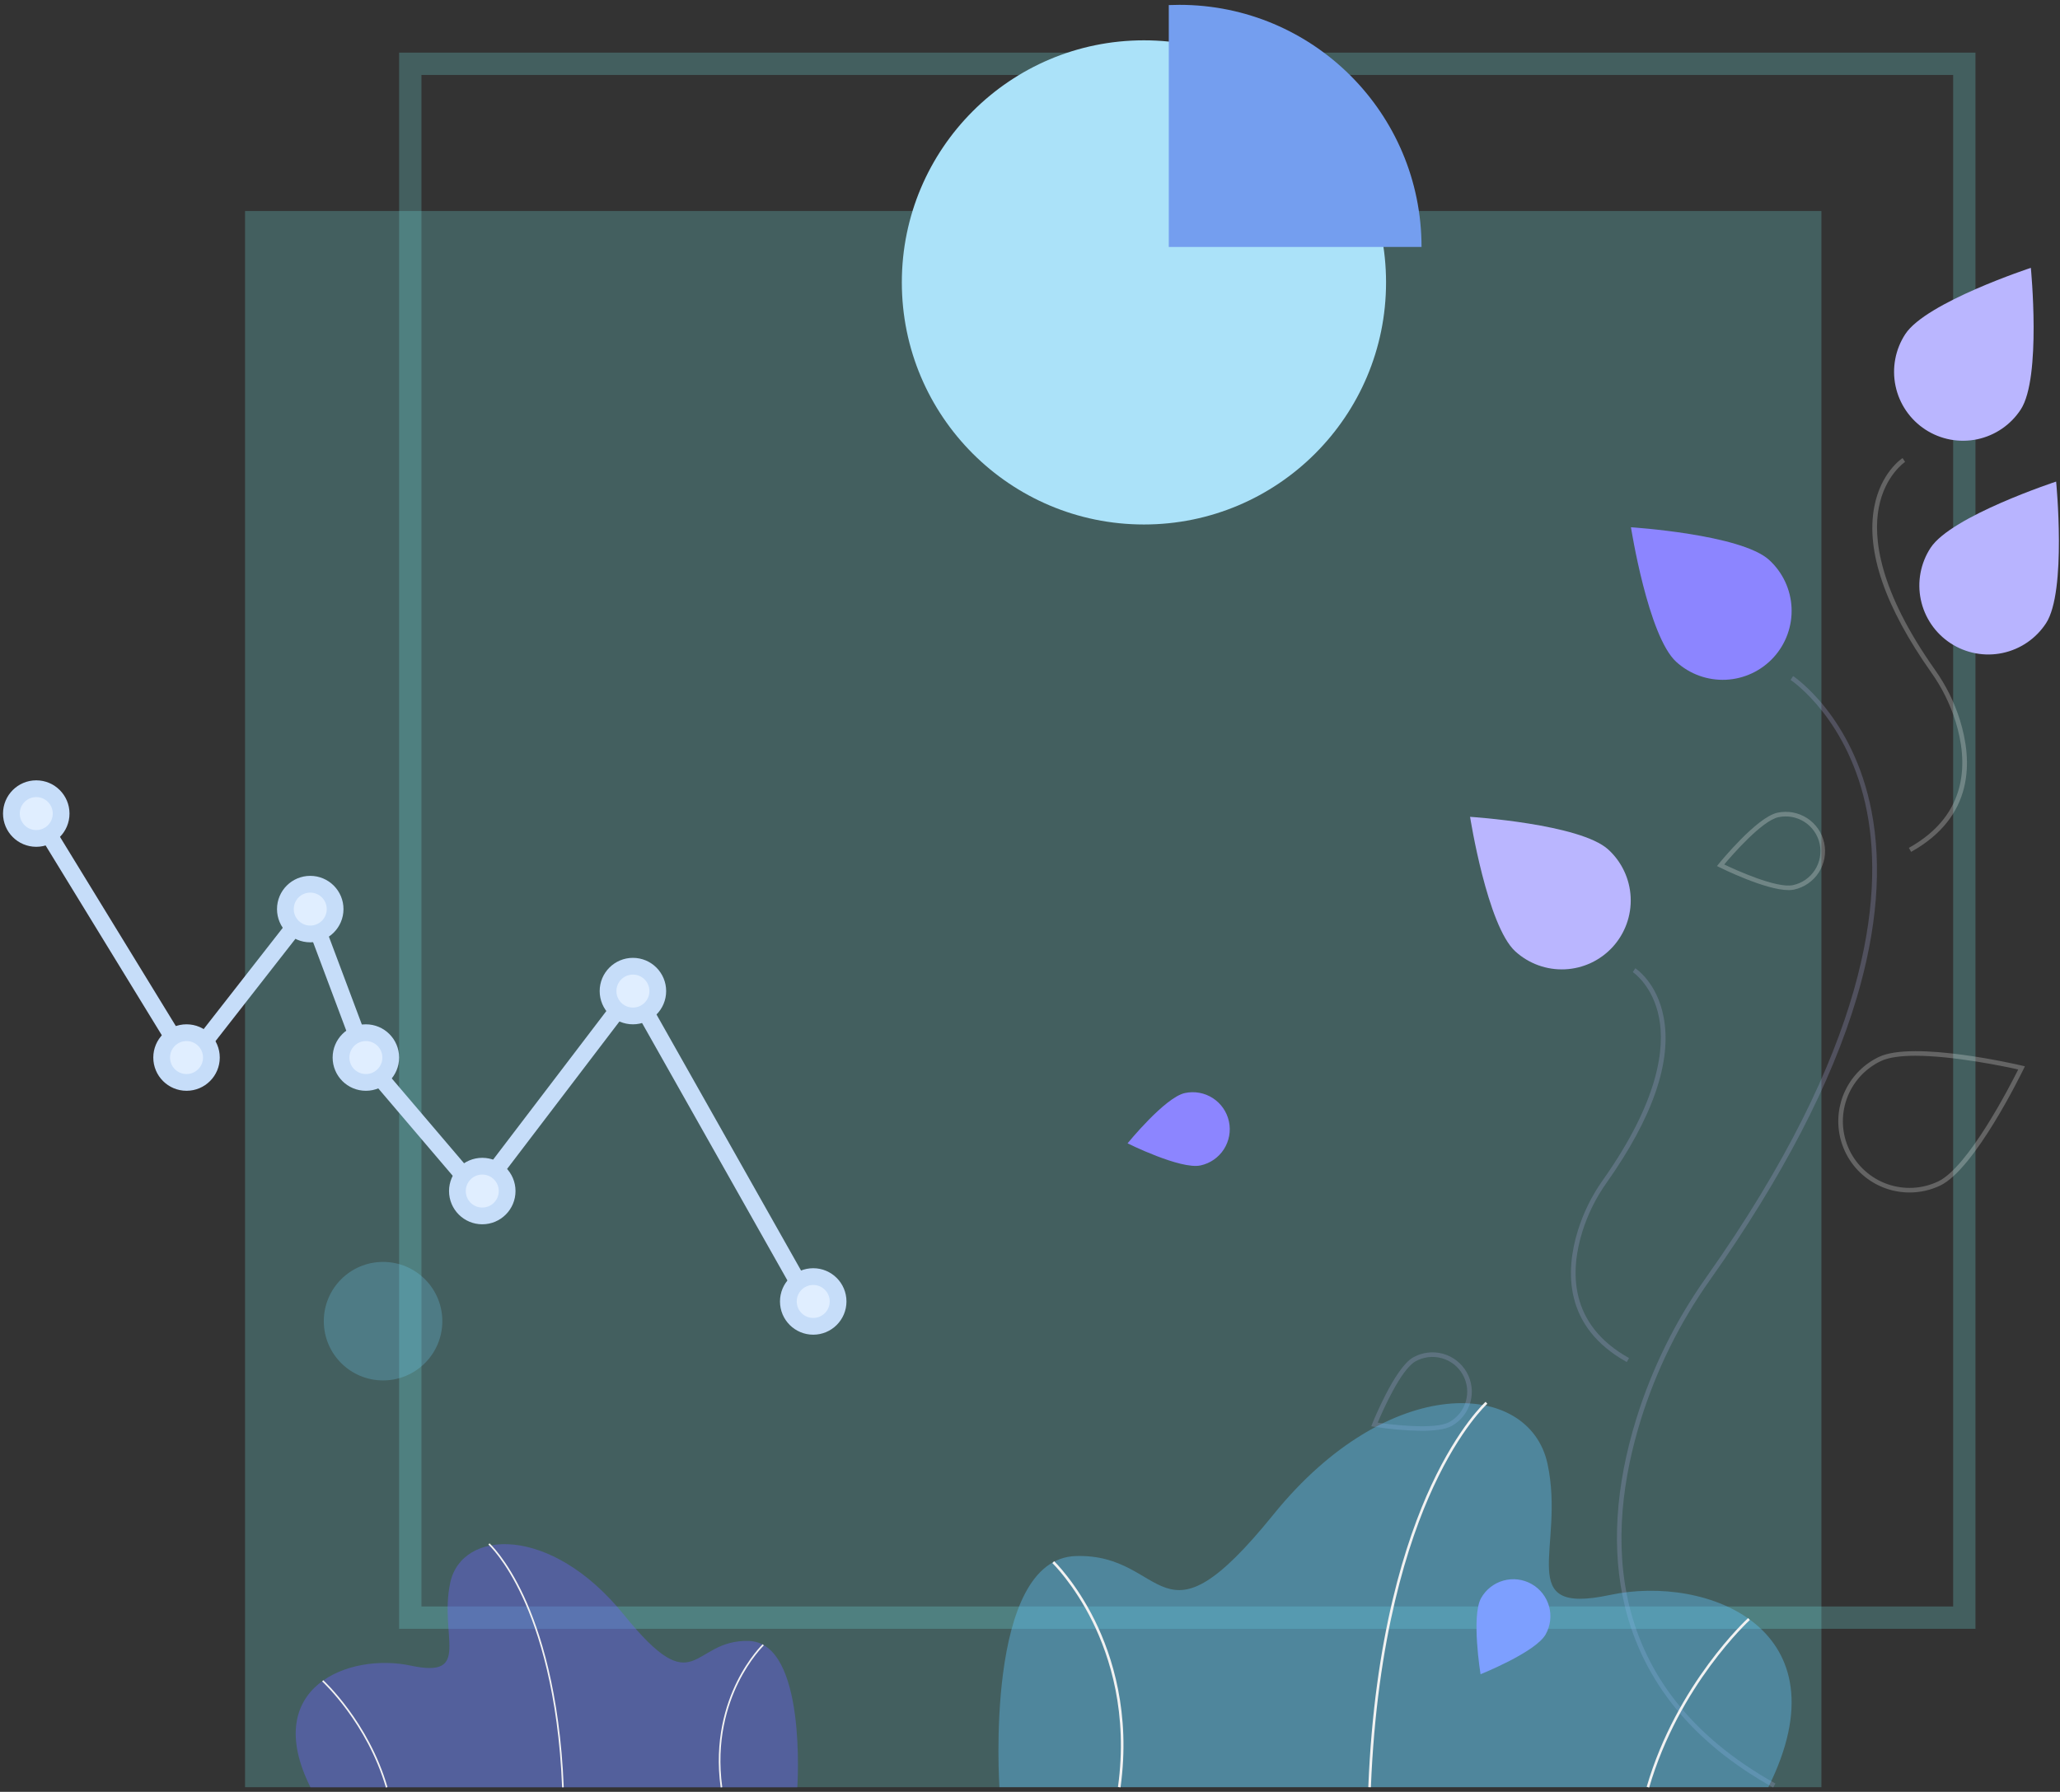<svg width="369" height="321" viewBox="0 0 369 321" fill="none" xmlns="http://www.w3.org/2000/svg">
<rect x="0" y="0" width="369" height="321" fill="#333333" stroke="none"/>
<rect x="43.893" y="37.8" width="282.368" height="282.368" fill="#76EAEA" fill-opacity="0.24"/>
<rect x="73.491" y="11.425" width="278.368" height="278.368" stroke="#76EAEA" stroke-opacity="0.24" stroke-width="4"/>
<path d="M212.245 195.814C213.965 195.441 215.762 195.767 217.241 196.72C218.721 197.673 219.761 199.174 220.133 200.894C220.506 202.614 220.179 204.411 219.227 205.89C218.274 207.37 216.772 208.41 215.053 208.782C211.472 209.557 201.977 204.825 201.977 204.825C201.977 204.825 208.664 196.589 212.245 195.814Z" fill="#8C85FF"/>
<path d="M317.624 320.232C303.264 312.226 294.324 301.297 291.053 287.747C288.624 277.687 289.322 266.366 293.127 254.099C295.948 245.055 300.177 236.512 305.659 228.785C334.742 187.62 337.366 160.797 334.447 145.543C331.247 128.819 320.848 121.873 320.743 121.804L321.192 121.114C321.3 121.184 331.972 128.291 335.25 145.355C337.139 155.193 336.25 166.411 332.608 178.696C328.074 193.986 319.234 210.998 306.332 229.261C300.9 236.917 296.709 245.381 293.914 254.343C287.673 274.462 286.79 302.1 318.025 319.513L317.624 320.232Z" fill="#B0AFE8" fill-opacity="0.24"/>
<path d="M291.397 244.007C280.076 237.697 280.391 227.695 282.649 220.416C283.65 217.206 285.151 214.173 287.097 211.431C297.285 197.009 298.206 187.641 297.184 182.321C296.075 176.544 292.515 174.173 292.479 174.15L292.928 173.459C293.086 173.562 296.818 176.048 297.993 182.166C299.523 190.132 296.083 200.137 287.77 211.906C285.874 214.578 284.411 217.532 283.435 220.66C281.268 227.648 280.959 237.246 291.798 243.289L291.397 244.007Z" fill="#B0AFE8" fill-opacity="0.24"/>
<path d="M342.332 152.608L341.931 151.889C352.77 145.847 352.461 136.248 350.294 129.261C349.318 126.133 347.855 123.178 345.959 120.506C337.646 108.738 334.206 98.732 335.736 90.766C336.911 84.649 340.643 82.162 340.801 82.06L341.25 82.75C341.214 82.773 337.636 85.176 336.538 90.954C335.528 96.271 336.459 105.631 346.632 120.031C348.578 122.774 350.079 125.806 351.08 129.017C353.338 136.295 353.653 146.297 342.332 152.608Z" fill="white" fill-opacity="0.24"/>
<path d="M366.504 111.642C365.618 113.001 364.473 114.172 363.134 115.089C361.795 116.005 360.289 116.649 358.701 116.983C357.114 117.318 355.476 117.336 353.881 117.037C352.287 116.738 350.767 116.128 349.408 115.242C348.049 114.355 346.878 113.21 345.962 111.871C345.046 110.532 344.403 109.025 344.07 107.437C343.736 105.85 343.718 104.212 344.018 102.617C344.317 101.023 344.928 99.503 345.815 98.144C349.542 92.431 368.307 86.273 368.307 86.273C368.307 86.273 370.231 105.929 366.504 111.642Z" fill="#B8B4FF"/>
<path d="M361.975 73.353C361.089 74.712 359.944 75.883 358.605 76.8C357.266 77.716 355.76 78.36 354.173 78.695C352.585 79.029 350.947 79.047 349.353 78.748C347.758 78.449 346.238 77.839 344.879 76.953C343.52 76.066 342.35 74.921 341.434 73.582C340.518 72.243 339.874 70.736 339.541 69.148C339.207 67.561 339.189 65.923 339.489 64.328C339.788 62.734 340.399 61.214 341.286 59.856C345.013 54.142 363.778 47.984 363.778 47.984C363.778 47.984 365.702 67.64 361.975 73.353Z" fill="#BAB6FF"/>
<path d="M342.067 213.629C339.17 213.634 336.357 212.652 334.091 210.846C331.825 209.04 330.241 206.516 329.6 203.69C328.959 200.864 329.299 197.904 330.564 195.297C331.828 192.69 333.942 190.591 336.558 189.345C342.775 186.382 361.422 190.719 362.213 190.905L362.713 191.023L362.489 191.485C362.135 192.216 353.754 209.427 347.536 212.389C345.829 213.206 343.96 213.629 342.067 213.629ZM343.106 189.137C340.577 189.137 338.361 189.398 336.913 190.088C334.054 191.45 331.853 193.891 330.794 196.876C329.736 199.86 329.906 203.143 331.268 206.002C332.63 208.861 335.072 211.061 338.056 212.12C341.04 213.179 344.323 213.008 347.182 211.646C352.591 209.07 360.113 194.405 361.518 191.592C359.27 191.093 350.021 189.137 343.106 189.137Z" fill="white" fill-opacity="0.24"/>
<path d="M316.898 100.31C318.096 101.403 319.068 102.721 319.757 104.189C320.446 105.657 320.839 107.247 320.914 108.867C320.989 110.488 320.743 112.107 320.192 113.632C319.641 115.158 318.795 116.56 317.702 117.759C316.61 118.957 315.291 119.929 313.823 120.618C312.355 121.307 310.765 121.7 309.145 121.775C307.524 121.849 305.905 121.604 304.38 121.053C302.854 120.502 301.452 119.656 300.254 118.563C295.213 113.967 292.147 94.457 292.147 94.457C292.147 94.457 311.857 95.714 316.898 100.31Z" fill="#8C85FF"/>
<path d="M288.078 152.185C290.499 154.392 291.943 157.471 292.094 160.743C292.245 164.015 291.09 167.213 288.883 169.634C286.676 172.054 283.597 173.499 280.325 173.65C277.053 173.801 273.855 172.646 271.434 170.439C266.393 165.843 263.328 146.332 263.328 146.332C263.328 146.332 283.037 147.589 288.078 152.185Z" fill="#BAB6FF"/>
<path d="M320.382 159.46C316.259 159.46 308.376 155.557 308.014 155.376L307.555 155.147L307.879 154.748C308.155 154.408 314.699 146.391 318.379 145.594C320.205 145.199 322.114 145.545 323.685 146.557C325.256 147.569 326.361 149.164 326.757 150.99C327.152 152.817 326.806 154.725 325.794 156.297C324.782 157.868 323.187 158.972 321.361 159.368C321.038 159.433 320.71 159.464 320.382 159.46ZM308.851 154.867C310.793 155.793 318.228 159.204 321.187 158.563C322.799 158.213 324.206 157.237 325.099 155.85C325.991 154.462 326.297 152.777 325.948 151.165C325.599 149.553 324.624 148.145 323.237 147.251C321.85 146.358 320.166 146.051 318.553 146.399C315.594 147.04 310.235 153.22 308.851 154.867Z" fill="white" fill-opacity="0.24"/>
<path d="M265.311 286.273C266.179 284.743 267.618 283.62 269.313 283.151C271.008 282.681 272.82 282.904 274.35 283.771C275.881 284.637 277.005 286.075 277.476 287.77C277.946 289.464 277.725 291.276 276.86 292.808C275.055 295.997 265.204 299.934 265.204 299.934C265.204 299.934 263.507 289.462 265.311 286.273Z" fill="#8E87FF"/>
<path d="M254.618 256.327C251.776 256.281 248.941 256.037 246.133 255.596L245.626 255.513L245.817 255.036C245.98 254.629 249.849 245.031 253.127 243.178C253.932 242.723 254.82 242.43 255.738 242.318C256.657 242.205 257.588 242.275 258.48 242.522C259.371 242.77 260.205 243.191 260.934 243.76C261.663 244.33 262.273 245.038 262.728 245.844C263.184 246.649 263.476 247.536 263.589 248.455C263.701 249.373 263.632 250.305 263.384 251.197C263.137 252.088 262.716 252.922 262.146 253.651C261.576 254.38 260.868 254.99 260.063 255.445C258.885 256.111 256.811 256.327 254.618 256.327ZM246.781 254.86C248.91 255.169 257.022 256.218 259.657 254.729C261.094 253.917 262.149 252.567 262.591 250.977C263.032 249.386 262.824 247.686 262.012 246.249C261.2 244.812 259.85 243.757 258.26 243.316C256.669 242.874 254.969 243.082 253.532 243.894C250.897 245.384 247.614 252.877 246.781 254.86Z" fill="#B0AFE8" fill-opacity="0.24"/>
<circle cx="68.617" cy="236.682" r="10.615" fill="#71D5FF" fill-opacity="0.24"/>
<path d="M316.751 320.167H179.024C179.024 320.167 176.232 279.221 192.75 278.756C209.268 278.29 207.407 296.902 228.112 271.311C248.818 245.72 273.944 247.116 277.201 262.238C280.458 277.36 270.92 289.457 288.368 285.735C305.817 282.013 330.943 291.784 316.751 320.167Z" fill="#63C7FF" fill-opacity="0.38"/>
<path d="M245.563 320.176L245.098 320.158C246.182 293.199 251.828 275.878 256.373 266.095C261.309 255.472 266.064 251.172 266.112 251.129L266.421 251.477C266.374 251.519 261.674 255.777 256.778 266.327C252.258 276.069 246.643 293.319 245.563 320.176Z" fill="#F2F2F2"/>
<path d="M295.41 320.232L294.963 320.102C300.341 301.641 313.007 289.985 313.135 289.869L313.447 290.213C313.321 290.328 300.75 301.902 295.41 320.232Z" fill="#F2F2F2"/>
<path d="M200.717 320.199L200.256 320.135C202.08 306.974 198.784 296.763 195.697 290.515C192.355 283.749 188.542 280.054 188.504 280.018L188.826 279.682C188.864 279.719 192.737 283.471 196.115 290.309C199.23 296.615 202.558 306.921 200.717 320.199Z" fill="#F2F2F2"/>
<path d="M55.613 320.191H142.821C142.821 320.191 144.589 294.264 134.13 293.969C123.671 293.675 124.849 305.46 111.739 289.255C98.628 273.051 82.718 273.935 80.656 283.51C78.594 293.086 84.633 300.746 73.585 298.389C62.537 296.032 46.627 302.219 55.613 320.191Z" fill="#6C63FF" fill-opacity="0.38"/>
<path d="M100.689 320.197L100.984 320.185C100.297 303.115 96.722 292.147 93.844 285.953C90.719 279.226 87.708 276.503 87.677 276.477L87.482 276.697C87.511 276.723 90.488 279.419 93.588 286.1C96.45 292.268 100.005 303.191 100.689 320.197Z" fill="#F2F2F2"/>
<path d="M69.126 320.232L69.409 320.15C66.004 308.46 57.984 301.079 57.903 301.006L57.705 301.224C57.785 301.297 65.745 308.625 69.126 320.232Z" fill="#F2F2F2"/>
<path d="M129.086 320.211L129.377 320.171C128.222 311.837 130.309 305.372 132.264 301.415C134.38 297.131 136.794 294.792 136.819 294.768L136.615 294.556C136.59 294.579 134.138 296.955 131.999 301.285C130.027 305.278 127.92 311.803 129.086 320.211Z" fill="#F2F2F2"/>
<path d="M143.692 231.02L113.385 177.334L85.676 213.702L65.76 190.323L55.369 162.613L33.722 190.323L7.744 147.893" stroke="#C6DDF9" stroke-width="3"/>
<circle cx="6.495" cy="145.748" r="4.454" fill="#E0EEFF" stroke="#C6DDF9" stroke-width="3"/>
<circle cx="55.573" cy="162.86" r="4.454" fill="#E0EEFF" stroke="#C6DDF9" stroke-width="3"/>
<circle cx="33.413" cy="189.456" r="4.454" fill="#E0EEFF" stroke="#C6DDF9" stroke-width="3"/>
<circle cx="65.538" cy="189.456" r="4.454" fill="#E0EEFF" stroke="#C6DDF9" stroke-width="3"/>
<circle cx="86.388" cy="213.373" r="4.454" fill="#E0EEFF" stroke="#C6DDF9" stroke-width="3"/>
<circle cx="113.372" cy="177.549" r="4.454" fill="#E0EEFF" stroke="#C6DDF9" stroke-width="3"/>
<circle cx="145.67" cy="233.151" r="4.454" fill="#E0EEFF" stroke="#C6DDF9" stroke-width="3"/>
<circle cx="204.91" cy="50.592" r="43.368" fill="#ABE2F9"/>
<path fill-rule="evenodd" clip-rule="evenodd" d="M254.634 44.236H209.36V0.909C209.992 0.882 210.627 0.868 211.266 0.868C235.217 0.868 254.634 20.284 254.634 44.236C254.634 44.236 254.634 44.236 254.634 44.236Z" fill="#749EEF"/>
</svg>
